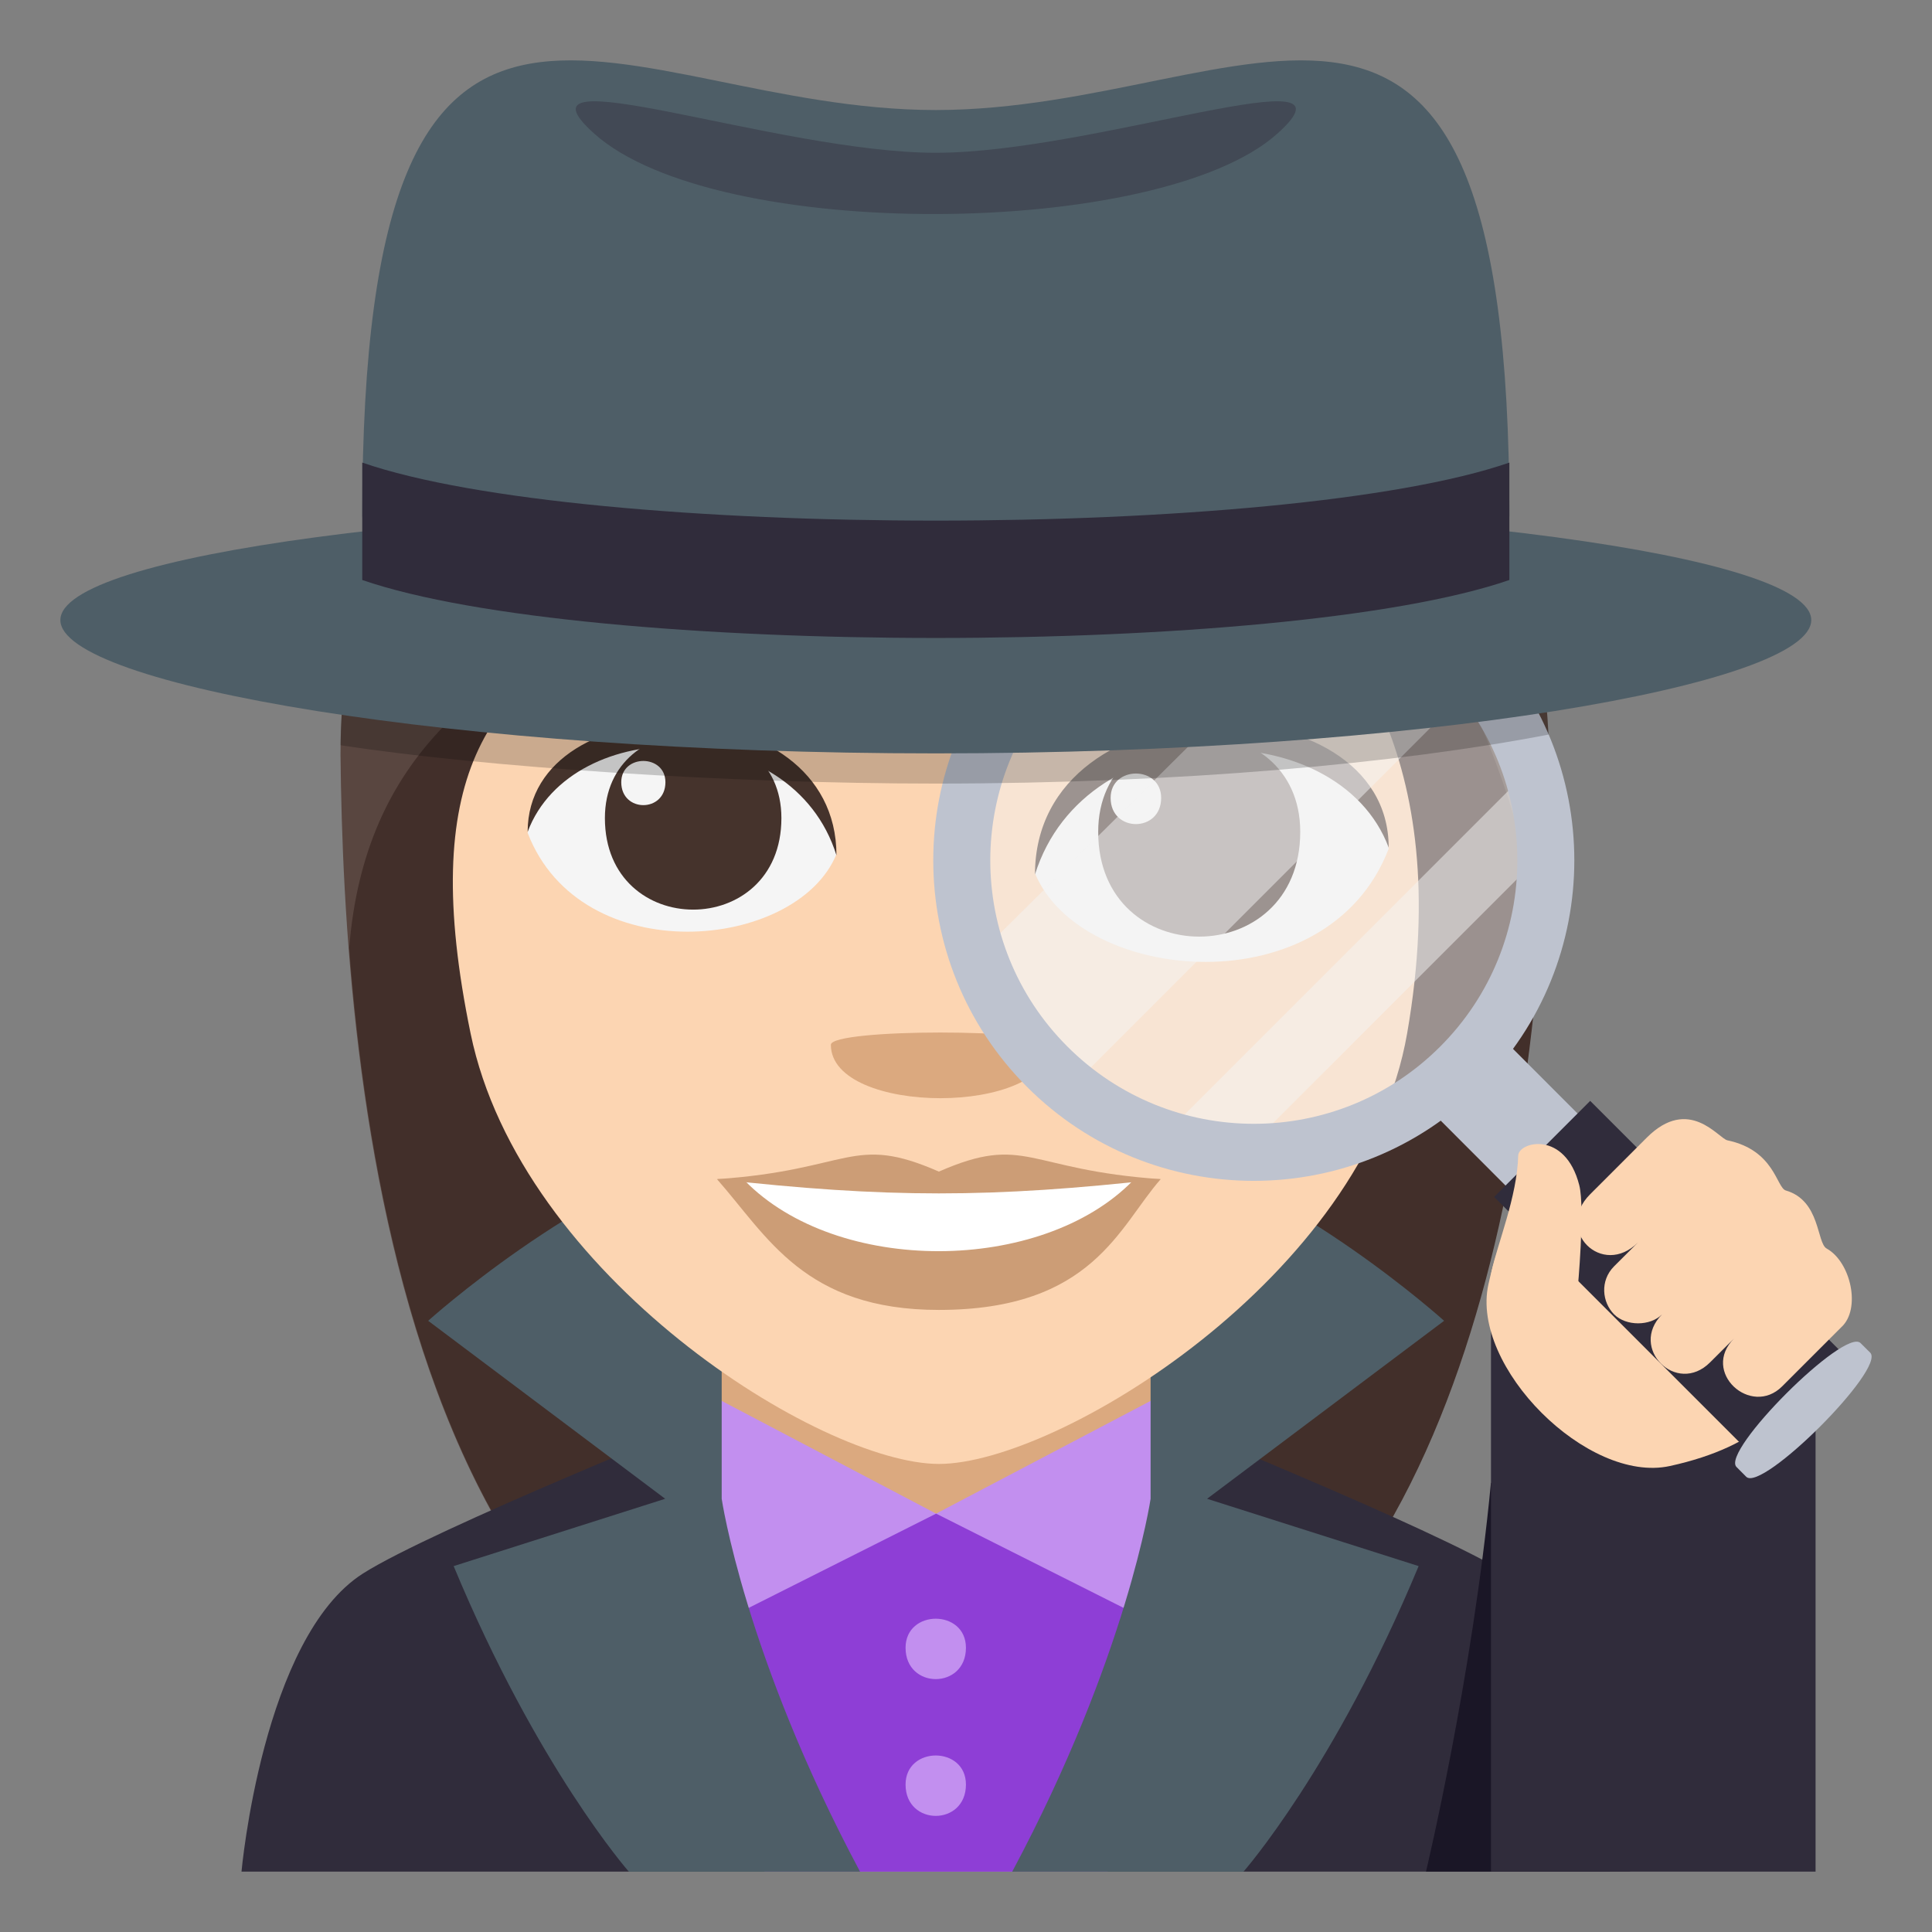 <?xml version="1.0" encoding="utf-8"?>
<!-- Generator: Adobe Illustrator 15.0.0, SVG Export Plug-In . SVG Version: 6.00 Build 0)  -->
<!DOCTYPE svg PUBLIC "-//W3C//DTD SVG 1.1//EN" "http://www.w3.org/Graphics/SVG/1.1/DTD/svg11.dtd">
<svg version="1.1" id="Layer_1" xmlns="http://www.w3.org/2000/svg" xmlns:xlink="http://www.w3.org/1999/xlink" x="0px" y="0px"
	 width="64px" height="64px" viewBox="0 0 64 64" enable-background="new 0 0 64 64" xml:space="preserve">
<rect x="0" y="0" width="64" height="64" fill="#808080" stroke="none"/>
<path fill="#594640" d="M41.13,9.439c-5.009-6.621-29.85-3.968-29.85,15.56c0.104,10.489,1.765,34.319,19.959,34.319
	c18.191,0,19.854-23.729,20.063-34.319C51.303,18.494,47.665,10.805,41.13,9.439z"/>
<path fill="#422F2A" d="M11.567,31.408c0.896,11.575,4.623,27.911,19.688,27.911c15.115,0,18.818-16.373,19.759-27.988
	c-0.495-5.348-3.55-12.254-10.176-20.397C27.257,20.045,12.587,18.626,11.567,31.408z"/>
<path fill="#302C3B" d="M49.92,52.129c-2.301-1.455-11.848-5.303-11.848-5.303H23.851c0,0-9.538,3.84-11.828,5.299
	C8.698,54.244,8,62,8,62h46C54,62,53.256,54.238,49.92,52.129z"/>
<rect x="23.468" y="42.697" fill="#DBA97F" width="15.071" height="9.594"/>
<polygon fill="#C28FEF" points="31.01,50.141 22.985,45.922 25.333,62 36.689,62 39.037,45.922 "/>
<polygon fill="#8E3ED6" points="31.01,50.141 23.907,53.713 25.333,62 36.689,62 38.115,53.713 "/>
<path fill="#4E5E67" d="M20.83,62c0,0-3.03-3.447-5.802-10.121l7.007-2.23l-7.851-5.896c0,0,4.901-4.422,9.723-5.752v11.648
	c0,0,0.763,5.203,4.583,12.352H20.83z"/>
<path fill="#4E5E67" d="M41.193,62c0,0,3.029-3.447,5.801-10.121l-7.008-2.23l7.852-5.896c0,0-4.9-4.422-9.723-5.752v11.648
	c0,0-0.764,5.203-4.584,12.352H41.193z"/>
<path fill="#C28FEF" d="M31.998,54.584c0,1.385-2,1.385-2,0C29.999,53.301,31.998,53.301,31.998,54.584z"/>
<path fill="#C28FEF" d="M31.998,59.115c0,1.385-2,1.385-2,0C29.999,57.832,31.998,57.832,31.998,59.115z"/>
<path fill="#FCD5B2" d="M45.821,23.743c-2.217-5.227-6.28-10.896-6.28-10.896c-14.872,8.937-27.443,4.452-23.952,21.387
	c1.656,8.036,11.597,14.261,15.515,14.261c3.911,0,14.104-6.178,15.509-14.261C47.427,29.551,46.854,26.177,45.821,23.743z"/>
<path fill="#CC9D76" d="M38.45,39.061c-1.382,1.564-2.247,4.332-7.35,4.332c-4.452,0-5.678-2.438-7.349-4.332H38.45z"/>
<path fill="#FFFFFF" d="M37.531,39.108c-3.023,3.097-9.798,3.14-12.862,0H37.531z"/>
<path fill="#CC9D76" d="M31.102,38.811c-2.88-1.263-2.902-0.051-7.35,0.25c5.617,0.629,9.083,0.629,14.699,0
	C34.004,38.76,33.98,37.548,31.102,38.811z"/>
<path fill="#DBA97F" d="M34.775,34.61c0,2.359-7.251,2.359-7.251,0C27.524,34.068,34.775,34.068,34.775,34.61z"/>
<path fill="#F5F5F5" d="M46.002,28.115c-2.016,5.25-10.215,4.479-11.717,0.811C35.426,23.023,44.893,22.518,46.002,28.115z"/>
<path fill="#45332C" d="M36.379,27.555c0,4.629,6.693,4.629,6.693,0C43.072,23.26,36.379,23.26,36.379,27.555z"/>
<path fill="#45332C" d="M46.002,28.076c0-5.633-11.717-5.633-11.717,0.893C35.961,23.613,44.328,23.613,46.002,28.076z"/>
<path fill="#F5F5F5" d="M17.479,27.59c1.762,4.583,8.919,3.911,10.23,0.705C26.715,23.141,18.449,22.699,17.479,27.59z"/>
<path fill="#45332C" d="M25.885,27.1c0,4.043-5.847,4.043-5.847,0C20.038,23.348,25.885,23.348,25.885,27.1z"/>
<path fill="#45332C" d="M17.479,27.555c0-4.92,10.23-4.92,10.23,0.779C26.25,23.658,18.941,23.658,17.479,27.555z"/>
<path fill="#F5F5F5" d="M36.791,26.432c0,1.156,1.674,1.156,1.674,0C38.465,25.355,36.791,25.355,36.791,26.432z"/>
<path fill="#F5F5F5" d="M22.043,25.912c0,1.012-1.463,1.012-1.463,0C20.58,24.973,22.043,24.973,22.043,25.912z"/>
<circle opacity="0.5" fill="#F5F5F5" cx="41.535" cy="28.499" r="9.553"/>
<path opacity="0.5" fill="#F5F5F5" d="M42.598,21.52L32.459,31.584c-0.076,2.07,1.459,3.208,2.588,4.863l13.264-13.264
	C47.445,22.592,43.521,21.487,42.598,21.52z"/>
<path opacity="0.5" fill="#F5F5F5" d="M50.367,25.794L38.723,37.438c0.979,0.255,1.96,0.347,2.92,0.295l9.023-9.024
	C50.721,27.712,50.612,26.731,50.367,25.794z"/>
<path fill="#1A1626" d="M53.328,62h-6.09c0,0,1.533-6.41,2.152-12.885C53.373,54.887,53.328,62,53.328,62z"/>
<polygon fill="#302C3B" points="60.143,62 49.391,62 49.391,43.156 60.143,43.531 "/>
<path fill="#FCD5B2" d="M55.316,48.564c-2.721,0.594-6.605-3.291-6.012-6.012C51.936,30.518,67.352,45.938,55.316,48.564z"/>
<rect x="48.338" y="35.186" transform="matrix(-0.708 0.707 -0.707 -0.708 111.561 27.826)" fill="#BEC3CF" width="3.373" height="3.61"/>
<path fill="#BEC3CF" d="M49.041,36.006c4.148-4.146,4.146-10.865,0.002-15.015c-4.148-4.145-10.871-4.146-15.018,0
	c-4.146,4.146-4.146,10.873,0,15.017C38.172,40.154,44.896,40.154,49.041,36.006z M35.361,34.67
	c-3.41-3.404-3.408-8.937,0.002-12.343c3.408-3.41,8.934-3.408,12.342,0c3.412,3.408,3.412,8.938,0,12.345
	C44.297,38.08,38.77,38.08,35.361,34.67z"/>
<rect x="53.155" y="36.243" transform="matrix(-0.707 0.707 -0.707 -0.707 124.546 33.176)" fill="#302C3B" width="4.501" height="12.256"/>
<path fill="#BEC3CF" d="M57.846,48.92c0.521,0.521,4.633-3.584,4.107-4.111l-0.32-0.318c-0.525-0.525-4.635,3.582-4.109,4.105
	L57.846,48.92z"/>
<path fill="#FCD5B2" d="M54.551,37.686l-1.877,1.877c-1.193,1.193,0.398,2.783,1.59,1.592l-0.795,0.793
	c-0.477,0.479-0.396,1.193,0,1.592c0.398,0.396,1.193,0.396,1.59,0c-1.113,1.113,0.477,2.703,1.59,1.59l0.797-0.795
	c-1.115,1.113,0.557,2.623,1.59,1.59L61,43.961c0.652-0.598,0.316-2.154-0.49-2.602c-0.336-0.188-0.201-1.586-1.35-1.922
	c-0.316-0.09-0.365-1.332-1.936-1.662C56.93,37.715,55.953,36.285,54.551,37.686z"/>
<path fill="#FCD5B2" d="M49.408,42.125c-0.268,1.26,2.73,1.121,2.854,0.58c0,0,0.25-2.668,0.053-3.445
	c-0.469-1.83-2.012-1.439-2.023-0.977C50.26,39.635,49.6,41.215,49.408,42.125z"/>
<path opacity="0.2" d="M51.248,23.595l0.055,0.738C46.355,25.288,39.094,25.957,31,25.957c-6.878,0-14.95-0.539-19.718-1.27
	c0-0.672,0.036-1.007,0.036-1.007L51.248,23.595z"/>
<path fill="#4E5E67" d="M60,20.541c0,2.146-12.984,4.416-29,4.416c-16.017,0-29-2.27-29-4.416s12.983-3.887,29-3.887
	C47.016,16.654,60,18.395,60,20.541z"/>
<path fill="#4E5E67" d="M50,17.08c0,4.111-38,4.111-38,0C12-4.932,20.507,3.645,31,3.645C41.492,3.645,50-4.932,50,17.08z"/>
<path opacity="0.4" fill="#302C3B" d="M31,5.061c-5.267,0-14.387-3.377-11.307-0.627c4.043,3.607,18.715,3.477,22.613,0
	C45.387,1.684,36.266,5.061,31,5.061z"/>
<path fill="#302C3B" d="M12,15.324v3.889c7.425,2.561,30.574,2.561,38,0v-3.889C42.584,17.887,19.415,17.887,12,15.324z"/>
</svg>
